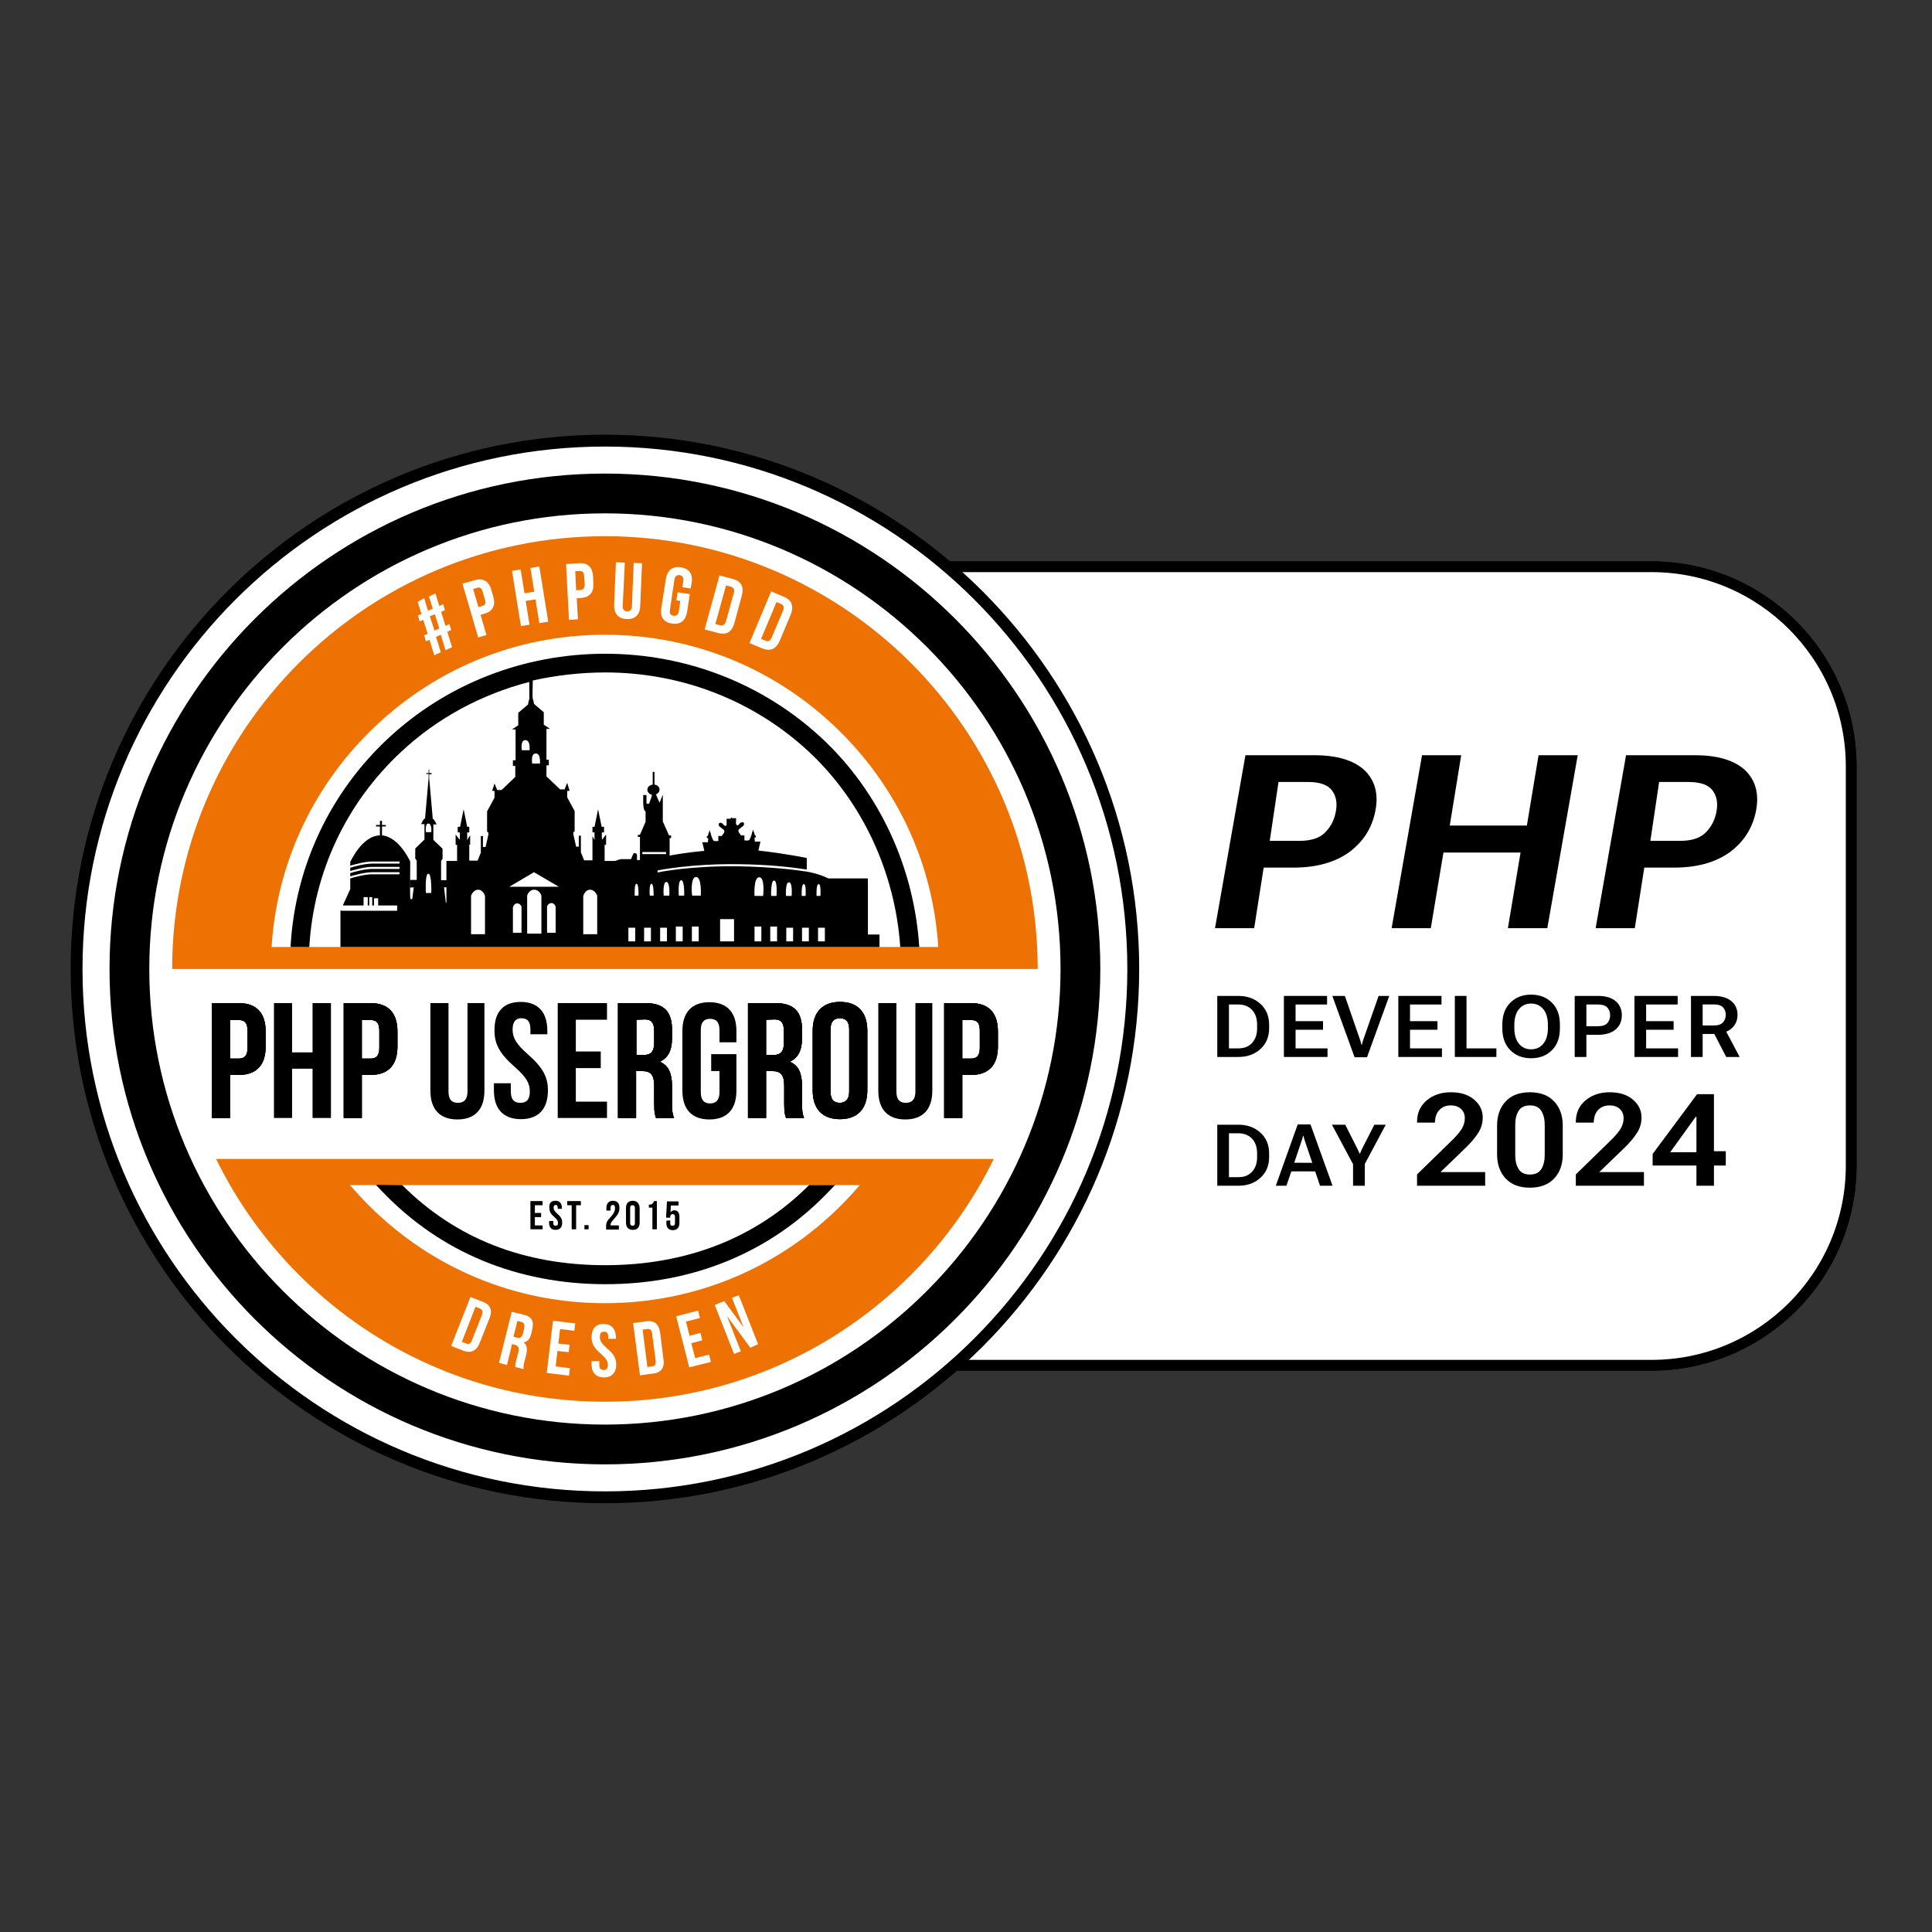<?xml version="1.0" encoding="UTF-8" standalone="no"?>
<!DOCTYPE svg PUBLIC "-//W3C//DTD SVG 1.1//EN" "http://www.w3.org/Graphics/SVG/1.1/DTD/svg11.dtd">
<svg width="100%" height="100%" viewBox="0 0 2250 2250" version="1.1" xmlns="http://www.w3.org/2000/svg" xmlns:xlink="http://www.w3.org/1999/xlink" xml:space="preserve" xmlns:serif="http://www.serif.com/" style="fill-rule:evenodd;clip-rule:evenodd;stroke-linecap:round;stroke-linejoin:round;stroke-miterlimit:1.5;">
    <rect x="0" y="0" width="2250" height="2250" fill="#333333" stroke="none"/>
    <g>
        <g>
            <path d="M2155.87,892.521C2155.87,764.213 2051.7,660.043 1923.39,660.043L516.487,660.043C388.178,660.043 284.008,764.213 284.008,892.521L284.008,1357.48C284.008,1485.79 388.178,1589.96 516.487,1589.96L1923.39,1589.96C2051.7,1589.96 2155.87,1485.79 2155.87,1357.48L2155.87,892.521Z" style="fill:#fff;stroke:#000;stroke-width:12.5px;"/>
            <path d="M2155.87,892.521C2155.87,764.213 2051.7,660.043 1923.39,660.043L516.487,660.043C388.178,660.043 284.008,764.213 284.008,892.521L284.008,1357.48C284.008,1485.79 388.178,1589.96 516.487,1589.96L1923.39,1589.96C2051.7,1589.96 2155.87,1485.79 2155.87,1357.48L2155.87,892.521Z" style="fill:#fff;stroke:#000;stroke-width:12.5px;"/>
        </g>
        <g>
            <circle cx="706.02" cy="1128.65" r="617.105" style="fill:#fff;"/>
            <clipPath id="_clip1">
                <rect id="branding-circle_2018.svg" x="51.158" y="471.669" width="1317.03" height="1306.66"/>
            </clipPath>
            <g clip-path="url(#_clip1)">
                <g id="Ebene_2">
                    <g>
                        <path d="M845.525,723.322L854.513,690.829C855.896,686.335 854.167,684.261 851.056,683.224L845.525,681.841L833.081,726.779L838.612,728.162C841.723,728.853 844.143,727.816 845.525,723.322Z" style="fill:#ee7203;fill-rule:nonzero;"/>
                        <path d="M561.724,705.693C564.835,704.656 566.218,702.927 564.835,698.433L562.07,689.1C560.687,684.606 558.613,683.569 555.502,684.606L551.008,685.989L557.23,707.075L561.724,705.693Z" style="fill:#ee7203;fill-rule:nonzero;"/>
                        <path d="M898.76,742.335L911.896,711.224C913.624,707.075 912.587,704.656 909.476,703.273L904.291,701.199L886.315,744.063L891.501,746.137C894.266,747.52 896.686,746.828 898.76,742.335Z" style="fill:#ee7203;fill-rule:nonzero;"/>
                        <path d="M676.143,687.026C679.254,686.68 680.983,685.298 680.983,680.458L680.291,670.779C679.946,666.285 678.217,664.903 675.106,664.903L669.921,665.248L670.958,687.372L676.143,687.026Z" style="fill:#ee7203;fill-rule:nonzero;"/>
                        <path d="M704.489,624.458C426.218,624.458 200.49,850.186 200.49,1128.46L1208.49,1128.46C1208.49,850.186 982.76,624.458 704.489,624.458ZM898.068,688.754L912.933,694.977C922.266,698.779 924.686,706.038 920.883,715.717L908.093,746.137C903.945,755.816 897.377,758.927 887.698,755.125L872.834,748.902L898.068,688.754ZM837.921,670.088L853.476,674.236C863.501,677.001 866.612,683.569 863.846,693.94L855.204,725.742C852.439,735.767 846.217,739.915 836.192,737.149L820.637,733.001L837.921,670.088ZM770.168,708.112L775.353,674.582C777.081,664.211 782.958,659.026 792.982,660.755C803.007,662.137 807.155,669.051 805.427,679.076L804.39,685.298L794.711,683.915L795.748,677.001C796.439,672.508 794.711,670.434 791.6,669.742C788.489,669.397 786.069,670.779 785.377,675.273L780.192,710.187C779.501,714.68 781.229,716.754 784.34,717.1C787.452,717.446 789.871,716.409 790.563,711.569L792.291,699.816L787.797,699.125L789.18,689.792L803.353,691.866L800.242,712.261C798.513,722.631 792.637,727.816 782.612,726.088C772.933,725.051 768.439,718.137 770.168,708.112ZM717.279,654.878L727.649,655.224L725.23,705.347C724.884,709.841 726.958,711.915 730.415,711.915C733.526,711.915 735.946,710.532 735.946,705.693L738.02,655.569L747.699,655.915L745.625,705.347C745.279,715.717 739.748,721.594 729.723,720.903C719.699,720.557 714.859,714.335 715.205,703.964L717.279,654.878ZM674.415,655.915C684.785,655.224 689.97,660.755 690.662,671.125L691.007,679.421C691.699,689.792 686.859,695.668 676.489,696.359L671.649,696.705L673.032,721.248L662.662,721.94L659.205,656.952L674.415,655.915ZM606.316,663.174L610.81,690.829L622.218,689.1L617.724,661.446L628.094,659.718L638.464,724.014L628.094,725.742L623.6,698.088L612.193,699.816L616.687,727.47L606.662,729.199L596.292,664.903L606.316,663.174ZM553.082,675.619C562.761,672.853 569.329,677.001 572.094,686.68L574.514,694.977C577.279,705.001 574.168,711.915 564.144,714.68L559.65,716.063L566.563,739.569L556.884,742.335L538.563,679.767L553.082,675.619ZM493.971,696.705L498.465,711.224L503.996,708.804L499.502,694.631L507.107,691.174L511.601,705.693L516.094,703.619L518.168,710.532L513.675,712.606L518.86,728.853L523.354,726.779L525.428,733.693L520.934,735.767L526.465,753.742L518.86,757.199L513.329,739.223L507.798,741.643L513.329,759.618L505.724,763.075L500.193,745.1L496.045,746.828L493.971,739.915L498.119,738.186L492.934,721.94L488.786,723.668L486.712,716.754L490.86,715.026L486.366,700.853L493.971,696.705ZM429.329,853.297C502.959,779.668 600.44,739.223 704.489,739.223C808.538,739.223 906.019,779.668 979.648,853.297C1047.06,920.704 1086.81,1008.51 1092.68,1102.88L316.293,1102.88C322.169,1008.51 361.922,920.704 429.329,853.297Z" style="fill:#ee7203;fill-rule:nonzero;"/>
                        <path d="M511.601,731.964L506.415,715.372L500.539,717.791L506.07,734.384L511.601,731.964Z" style="fill:#ee7203;fill-rule:nonzero;"/>
                    </g>
                    <rect x="-1784.39" y="-43.391" width="4977.76" height="3491.35" style="fill:none;"/>
                    <rect x="-1784.39" y="-43.391" width="4977.76" height="3491.35" style="fill:none;"/>
                    <rect x="-1784.39" y="-43.391" width="4977.76" height="3491.35" style="fill:none;"/>
                    <rect x="-1784.39" y="-43.391" width="4977.76" height="3491.35" style="fill:none;"/>
                    <rect x="-1784.39" y="-43.391" width="4977.76" height="3491.35" style="fill:none;"/>
                    <rect x="-1784.39" y="-43.391" width="4977.76" height="3491.35" style="fill:none;"/>
                    <rect x="-1784.39" y="-43.391" width="4977.76" height="3491.35" style="fill:none;"/>
                    <g>
                        <path d="M558.958,1523.91L553.773,1521.84L537.872,1562.63L543.057,1564.7C545.823,1565.74 548.242,1565.05 549.625,1560.9L561.378,1531.17C562.761,1527.37 561.724,1525.3 558.958,1523.91Z" style="fill:#ee7203;fill-rule:nonzero;"/>
                        <path d="M607.008,1539.47L602.514,1538.43L598.02,1556.75L601.823,1557.79C605.279,1558.83 607.699,1557.79 609.082,1552.95L610.464,1547.07C611.156,1542.58 610.464,1540.16 607.008,1539.47Z" style="fill:#ee7203;fill-rule:nonzero;"/>
                        <path d="M759.452,1552.95C758.76,1548.45 757.032,1547.42 753.921,1547.76L748.39,1548.45L753.921,1592.01L759.452,1591.32C762.563,1590.97 763.945,1589.25 763.6,1584.75L759.452,1552.95Z" style="fill:#ee7203;fill-rule:nonzero;"/>
                        <path d="M251.651,1349.69C333.576,1517 505.724,1632.45 704.489,1632.45C903.599,1632.45 1075.4,1517 1157.33,1349.69L251.651,1349.69ZM570.02,1535.32L558.613,1564.01C555.156,1573 548.588,1576.45 539.6,1573L525.428,1567.47L547.897,1510.43L562.07,1515.96C571.403,1519.42 573.823,1526.33 570.02,1535.32ZM619.798,1548.11L618.761,1552.95C617.378,1559.17 614.267,1562.63 609.773,1563.32C613.921,1566.43 614.267,1571.27 612.884,1577.49L610.464,1586.83C609.773,1589.59 609.427,1592.01 609.773,1594.43L600.094,1592.01C600.094,1590.28 599.748,1589.25 601.131,1584.41L603.551,1575.07C604.934,1569.54 603.551,1567.12 599.403,1566.09L596.292,1565.39L590.415,1589.59L581.082,1587.17L595.946,1527.71L610.119,1531.17C619.106,1533.25 622.218,1538.78 619.798,1548.11ZM668.884,1549.84L652.291,1547.76L650.217,1564.7L663.353,1566.09L662.316,1574.73L649.18,1573.34L647.106,1591.32L663.699,1593.39L662.662,1602.04L636.736,1598.92L643.995,1538.09L669.921,1541.2L668.884,1549.84ZM703.452,1604.11C694.119,1604.11 688.933,1598.58 688.933,1588.9L688.933,1585.1L697.921,1585.1L697.921,1589.59C697.921,1594.09 699.995,1595.47 703.106,1595.47C706.217,1595.47 707.946,1593.74 707.946,1589.59C707.946,1585.1 705.872,1581.99 699.649,1576.45C691.353,1569.54 688.933,1564.36 688.933,1557.44C688.933,1547.76 693.427,1541.89 702.76,1541.89C712.094,1541.89 716.933,1547.42 717.279,1557.1L717.279,1559.17L708.291,1559.17L708.291,1556.75C708.291,1552.26 706.563,1550.88 703.452,1550.88C700.341,1550.88 698.612,1552.6 698.612,1557.1C698.612,1561.59 700.686,1564.7 706.909,1570.23C715.205,1577.15 717.625,1582.33 717.625,1589.25C717.625,1598.23 712.785,1604.11 703.452,1604.11ZM760.489,1599.62L745.279,1601.69L737.328,1540.85L752.538,1538.78C762.217,1537.39 767.402,1542.23 768.785,1551.91L772.587,1582.68C774.316,1592.7 770.168,1598.58 760.489,1599.62ZM802.661,1592.36L787.452,1532.9L813.032,1526.33L815.106,1534.97L798.859,1539.12L803.007,1555.72L815.797,1552.26L817.871,1560.9L805.081,1564.36L809.575,1581.64L825.822,1577.49L827.896,1586.13L802.661,1592.36ZM873.871,1569.54L846.562,1532.55L862.809,1573.69L854.859,1576.8L832.39,1519.76L843.451,1515.27L865.92,1545.69L852.439,1511.47L860.39,1508.36L882.859,1565.39L873.871,1569.54ZM979.648,1403.62C906.019,1477.25 808.538,1517.69 704.489,1517.69C600.44,1517.69 502.959,1477.25 429.329,1403.62C421.724,1396.01 414.465,1388.06 407.552,1380.11L1001.43,1380.11C994.513,1388.06 987.253,1396.01 979.648,1403.62Z" style="fill:#ee7203;fill-rule:nonzero;"/>
                    </g>
                    <path d="M942.315,1380.11C879.748,1442.68 798.168,1473.44 704.835,1473.44C610.81,1473.44 530.959,1442.68 468.391,1380.11L437.626,1379.77L445.23,1387.71C512.638,1458.23 602.514,1495.57 705.18,1495.57C807.847,1495.57 897.723,1458.23 965.13,1387.71L972.735,1379.77L970.315,1380.11L942.315,1380.11" style="fill-rule:nonzero;"/>
                    <path d="M622.909,1412.6L630.168,1412.6L630.168,1417.44L622.909,1417.44L622.909,1427.12L631.896,1427.12L631.896,1431.62L617.724,1431.62L617.724,1398.78L631.896,1398.78L631.896,1403.62L622.909,1403.62L622.909,1412.6" style="fill-rule:nonzero;"/>
                    <path d="M646.761,1398.43C651.946,1398.43 654.366,1401.54 654.366,1406.73L654.366,1407.77L649.526,1407.77L649.526,1406.38C649.526,1403.96 648.489,1403.27 647.106,1403.27C645.724,1403.27 644.687,1404.31 644.687,1406.38C644.687,1408.8 645.724,1410.53 649.18,1413.64C653.674,1417.44 654.711,1420.21 654.711,1424.01C654.711,1429.2 651.946,1432.31 647.106,1432.31C641.921,1432.31 639.501,1429.2 639.501,1424.01L639.501,1421.94L644.341,1421.94L644.341,1424.36C644.341,1426.78 645.378,1427.47 647.106,1427.47C648.835,1427.47 649.872,1426.78 649.872,1424.36C649.872,1421.94 648.835,1420.21 645.378,1417.1C640.884,1413.3 639.847,1410.53 639.847,1406.73C639.156,1401.54 641.575,1398.43 646.761,1398.43" style="fill-rule:nonzero;"/>
                    <path d="M660.588,1398.78L676.489,1398.78L676.489,1403.62L670.958,1403.62L670.958,1431.62L665.773,1431.62L665.773,1403.62L660.588,1403.62L660.588,1398.78" style="fill-rule:nonzero;"/>
                    <rect x="680.637" y="1426.78" width="4.839" height="4.839" style="fill-rule:nonzero;"/>
                    <path d="M713.822,1403.27C712.094,1403.27 711.057,1404.31 711.057,1406.38L711.057,1409.84L706.217,1409.84L706.217,1406.73C706.217,1401.54 708.983,1398.43 713.822,1398.43C719.007,1398.43 721.427,1401.54 721.427,1406.73C721.427,1411.22 719.699,1414.68 714.859,1419.86C711.748,1423.32 711.057,1424.7 711.057,1426.43L711.057,1427.12L720.736,1427.12L720.736,1431.96L705.872,1431.96L705.872,1427.81C705.872,1424.01 707.254,1421.25 711.057,1417.44C714.859,1413.3 716.242,1410.53 716.242,1407.07C716.242,1403.96 715.205,1403.27 713.822,1403.27" style="fill-rule:nonzero;"/>
                    <path d="M736.983,1398.43C731.797,1398.43 729.032,1401.54 729.032,1406.73L729.032,1424.01C729.032,1429.2 731.797,1432.31 736.983,1432.31C742.168,1432.31 744.933,1429.2 744.933,1424.01L744.933,1406.73C744.587,1401.54 741.822,1398.43 736.983,1398.43ZM739.402,1424.36C739.402,1426.78 738.365,1427.47 736.637,1427.47C734.908,1427.47 733.871,1426.43 733.871,1424.36L733.871,1406.73C733.871,1404.31 734.908,1403.62 736.637,1403.62C738.365,1403.62 739.402,1404.65 739.402,1406.73L739.402,1424.36Z" style="fill-rule:nonzero;"/>
                    <path d="M755.995,1402.92C760.143,1402.92 760.834,1400.85 761.526,1398.78L764.982,1398.78L764.982,1431.62L759.797,1431.62L759.797,1406.38L755.649,1406.38L755.649,1402.92" style="fill-rule:nonzero;"/>
                    <path d="M780.538,1421.25L780.538,1424.36C780.538,1426.78 781.575,1427.47 783.303,1427.47C785.032,1427.47 786.069,1426.78 786.069,1424.36L786.069,1417.1C786.069,1414.68 785.032,1413.99 783.303,1413.99C781.575,1413.99 780.538,1415.02 780.538,1417.1L780.538,1418.13L775.698,1418.13L776.736,1399.12L790.217,1399.12L790.217,1403.96L781.229,1403.96L780.884,1411.91C781.921,1410.53 783.303,1409.49 785.377,1409.49C789.18,1409.49 791.254,1412.26 791.254,1417.1L791.254,1424.36C791.254,1429.54 788.489,1432.65 783.649,1432.65C778.464,1432.65 776.044,1429.54 776.044,1424.36L776.044,1421.59L780.538,1421.25" style="fill-rule:nonzero;"/>
                    <path d="M704.489,506.237C361.231,506.237 82.269,785.199 82.269,1128.46C82.269,1471.71 361.231,1750.68 704.489,1750.68C1047.75,1750.68 1326.71,1471.71 1326.71,1128.46C1326.71,785.199 1047.75,506.237 704.489,506.237ZM704.489,1736.85C368.49,1736.85 96.096,1464.46 96.096,1128.46C96.096,792.458 368.49,520.064 704.489,520.064C1040.49,520.064 1312.88,792.458 1312.88,1128.46C1312.88,1464.46 1040.49,1736.85 704.489,1736.85Z" style="fill-rule:nonzero;"/>
                    <path d="M704.489,597.841C412.045,597.841 173.873,836.013 173.873,1128.46C173.873,1420.9 412.045,1659.07 704.489,1659.07C996.932,1659.07 1235.1,1420.9 1235.1,1128.46C1235.1,836.013 996.932,597.841 704.489,597.841ZM704.489,1705.39C386.119,1705.39 127.552,1446.48 127.552,1128.46C127.552,810.433 386.119,551.52 704.489,551.52C1022.86,551.52 1281.42,810.087 1281.42,1128.46C1281.42,1446.83 1022.86,1705.39 704.489,1705.39Z" style="fill-rule:nonzero;"/>
                    <path d="M623.946,877.495C630.168,877.495 628.785,889.248 628.785,889.248L619.798,889.248C619.798,889.248 617.724,877.495 623.946,877.495ZM650.909,1032.7L593.181,1032.7C593.872,1032.36 621.872,1015.77 621.872,1015.77C621.872,1015.77 650.217,1032.36 650.909,1032.7ZM647.106,1086.28L637.082,1086.28L637.082,1055.52C637.082,1055.52 638.464,1051.72 642.267,1051.72C646.069,1051.72 647.106,1056.21 647.106,1056.21L647.106,1086.28ZM630.514,1087.32L613.921,1087.32L613.921,1043.07C613.921,1043.07 615.65,1036.16 622.218,1036.16C628.44,1036.16 630.514,1043.07 630.514,1043.07L630.514,1087.32ZM607.353,1086.28L597.329,1086.28L597.329,1056.56C597.329,1056.56 598.711,1052.06 602.168,1052.06C605.971,1052.06 607.353,1055.86 607.353,1055.86L607.353,1086.28ZM611.847,861.939C618.069,861.939 616.687,873.692 616.687,873.692L607.699,873.692C607.699,873.692 605.625,861.939 611.847,861.939ZM679.254,1043.42C679.254,1043.42 681.328,1036.16 687.205,1036.16C693.081,1036.16 695.501,1043.07 695.501,1043.07L695.501,1088.01L679.254,1088.01L679.254,1043.42ZM731.797,1080.41L739.748,1080.41L739.748,1096.31L731.797,1096.31L731.797,1080.41ZM741.131,1029.25C744.242,1029.25 743.55,1043.07 743.55,1043.07L739.057,1043.07C739.402,1043.07 738.365,1029.25 741.131,1029.25ZM748.044,992.26L775.698,992.26L775.698,994.679L748.044,994.679L748.044,992.26ZM761.18,1043.07L756.686,1043.07C756.686,1043.07 755.649,1029.25 758.76,1029.25C761.526,1029.25 761.18,1043.07 761.18,1043.07ZM750.118,1080.41L758.069,1080.41L758.069,1096.31L750.118,1096.31L750.118,1080.41ZM768.785,1080.41L776.736,1080.41L776.736,1096.31L768.785,1096.31L768.785,1080.41ZM776.044,1027.17C780.538,1027.17 779.501,1043.07 779.501,1043.07L772.933,1043.07C772.933,1043.07 771.55,1027.17 776.044,1027.17ZM787.106,1079.03L795.056,1079.03L795.056,1096.31L787.106,1096.31L787.106,1079.03ZM793.328,1025.1C797.476,1025.1 796.785,1043.07 796.785,1043.07L790.563,1043.07C790.563,1043.07 789.18,1025.1 793.328,1025.1ZM810.612,1021.3C817.526,1021.3 816.143,1043.07 816.143,1043.07L806.118,1043.07C805.772,1043.07 803.698,1021.3 810.612,1021.3ZM838.612,1070.38L854.859,1070.38L854.859,1096.31L838.612,1096.31L838.612,1070.38ZM805.772,1079.03L813.723,1079.03L813.723,1096.31L805.772,1096.31L805.772,1079.03ZM878.711,1079.03L886.661,1079.03L886.661,1096.31L878.711,1096.31L878.711,1079.03ZM884.241,1021.64C891.155,1021.64 888.735,1043.42 888.735,1043.42L878.711,1043.42C878.711,1043.42 877.328,1021.64 884.241,1021.64ZM897.031,1079.03L904.982,1079.03L904.982,1096.31L897.031,1096.31L897.031,1079.03ZM901.525,1025.44C905.673,1025.44 904.291,1043.42 904.291,1043.42L898.068,1043.42C898.068,1043.42 897.377,1025.44 901.525,1025.44ZM918.809,1027.52C923.303,1027.52 921.92,1043.42 921.92,1043.42L915.352,1043.42C915.352,1043.42 914.315,1027.52 918.809,1027.52ZM915.698,1080.41L923.649,1080.41L923.649,1096.31L915.698,1096.31L915.698,1080.41ZM936.093,1029.59C939.204,1029.59 938.167,1043.42 938.167,1043.42L933.673,1043.42C933.673,1043.42 932.982,1029.59 936.093,1029.59ZM934.019,1080.41L941.97,1080.41L941.97,1096.31L934.019,1096.31L934.019,1080.41ZM953.377,1029.59C956.488,1029.59 955.451,1043.42 955.451,1043.42L950.957,1043.42C950.957,1043.42 950.266,1029.59 953.377,1029.59ZM952.686,1080.41L960.636,1080.41L960.636,1096.31L952.686,1096.31L952.686,1080.41ZM564.835,1088.01L548.588,1088.01L548.588,1043.07C548.588,1043.07 551.008,1036.16 556.884,1036.16C562.761,1036.16 564.835,1043.42 564.835,1043.42L564.835,1088.01ZM519.897,1051.37L519.205,1051.37L517.131,1033.39L519.897,1033.39L519.897,1051.37ZM502.267,969.099L496.045,969.099C496.045,969.099 494.662,959.075 498.81,959.075C503.304,959.075 502.267,969.099 502.267,969.099ZM502.267,1039.96L496.045,1039.96C496.045,1039.96 494.662,1017.49 498.81,1017.49C502.959,1017.49 502.267,1039.96 502.267,1039.96ZM704.835,783.125C794.019,783.125 878.019,815.964 941.97,875.421C1004.88,934.186 1042.56,1016.8 1048.44,1102.88L1070.56,1102.88C1064.68,1010.58 1024.24,922.087 956.834,859.519C888.735,796.26 799.205,761.347 704.835,761.347C610.119,761.347 520.588,796.26 452.49,859.519C384.391,922.778 343.601,1009.2 338.416,1102.18L338.416,1102.88L360.194,1102.88C365.379,1015.42 403.403,934.877 467.354,875.421C509.527,836.013 560.687,808.705 616.341,794.186C616.341,799.026 616.687,813.89 616.341,814.581C615.65,815.618 614.958,820.458 614.958,820.458L603.551,830.137L603.551,844.655L596.292,849.495L600.44,849.495L600.44,885.445L597.329,885.445L597.329,892.013L600.094,892.013L600.094,904.803L584.193,920.013L579.008,920.013L575.897,912.408L573.131,921.05L575.897,921.05L575.897,929.001L567.255,944.902L567.255,968.754C569.674,968.754 568.637,972.556 568.637,972.556L565.526,986.383L562.415,986.383L562.415,973.593L559.995,973.593L559.995,992.951L556.193,1002.28L546.514,1002.28L546.514,983.618L547.551,983.618L547.551,972.902L546.514,974.284L544.094,978.433L544.094,969.445L546.514,969.445L546.514,962.877L544.094,962.877L539.946,942.482L535.798,962.877L533.033,962.877L533.033,969.445L535.452,969.445C535.798,969.445 535.452,978.087 535.452,978.087L530.613,971.865L530.613,983.963L532.341,983.963L532.341,1002.63L519.897,1002.63L519.897,1025.1L513.675,1025.1L513.675,1002.63L515.403,1000.21L515.403,988.457L504.687,978.087L504.687,960.112L508.489,960.112C508.489,960.112 505.724,953.889 503.996,953.544L499.848,906.532L499.848,901.692L502.613,901.692L502.613,900.309L499.848,900.309L499.848,896.161L499.156,896.161L499.156,900.309L496.391,900.309L496.391,901.346L499.156,901.346L499.156,906.186L495.008,953.198C492.934,953.544 490.514,959.766 490.514,959.766L494.317,959.766L494.317,977.741L483.601,988.112L483.601,999.865L485.329,1002.28L485.329,1024.75L477.724,1024.75L477.724,1033.74L481.872,1033.39L480.144,1046.88C480.144,1046.88 477.724,1048.26 477.724,1045.15C477.378,1042.38 477.724,1011.62 477.724,1011.62L477.724,1003.32C477.724,1003.32 464.934,974.63 444.885,972.902L444.885,962.531L449.379,962.531L449.379,960.803L444.885,960.803L444.885,955.964L442.465,955.964L442.465,960.803L437.971,960.803L437.971,962.531L442.465,962.531L442.465,972.902C421.379,973.247 407.897,1004.01 407.897,1004.01L407.897,1008.16C412.737,1006.78 424.835,1003.32 433.477,1003.32L465.28,1003.32L465.28,1005.74L433.477,1005.74C424.835,1005.74 412.045,1009.2 407.897,1010.58L407.897,1014.38C412.737,1013 424.835,1009.54 433.477,1009.54L465.28,1009.54L465.28,1011.96L433.477,1011.96C424.835,1011.96 412.045,1015.42 407.897,1016.8L407.897,1020.61C412.737,1019.22 424.835,1015.77 433.477,1015.77L465.28,1015.77L465.28,1018.19L433.477,1018.19C424.835,1018.19 412.045,1021.64 407.897,1023.02L407.897,1035.47L399.255,1054.48L423.453,1054.48L423.453,1044.8L428.292,1044.8L428.292,1054.48L430.021,1054.48L430.021,1044.8L433.477,1044.8L433.477,1054.48L435.551,1054.48L435.551,1046.18L440.391,1046.18L440.391,1054.48L462.514,1054.48L462.514,1060.7L397.181,1060.7L397.181,1059.32L396.49,1061.05L396.49,1102.88L1024.24,1102.88L1024.24,1088.36L1010.76,1088.36L1010.76,1023.02L964.784,1023.02C953.031,1017.15 939.55,1015.07 939.55,1015.07C926.414,1013 898.414,1009.54 859.353,1008.85C804.39,1008.16 766.365,1015.77 766.02,1016.11L765.674,1013.69C766.02,1013.69 804.044,1005.74 859.353,1006.43C898.068,1006.78 926.068,1010.58 939.55,1012.65L939.55,999.173C939.55,999.173 911.896,993.642 883.204,990.531L885.624,980.161L879.056,980.161L878.711,975.321C878.711,975.321 879.748,975.667 880.093,974.976C880.439,974.284 880.093,972.902 879.748,972.902C879.402,972.902 879.402,973.247 878.711,971.519C878.365,969.791 878.019,968.754 877.673,968.408C877.328,968.062 877.673,966.68 877.328,966.334C876.982,966.334 876.636,967.371 876.636,967.717C876.636,968.062 875.599,969.791 875.599,970.828C875.599,971.865 873.18,977.741 872.488,978.433C871.797,979.124 866.957,978.778 866.957,978.778L866.957,972.902L863.155,972.902C863.155,972.902 857.97,967.717 860.735,965.642C863.501,963.568 865.92,961.494 865.92,961.494C865.92,961.494 867.303,959.42 865.92,958.038C864.538,956.655 862.118,958.383 861.772,958.729C861.427,959.075 860.044,961.149 859.007,961.149C857.97,961.149 857.624,960.457 857.278,960.112C856.933,959.766 857.278,952.852 857.278,952.852L852.439,952.852L852.439,952.161L851.056,952.161L851.056,953.544L846.217,953.544L846.217,960.803C846.217,961.149 845.525,961.84 844.488,961.84C843.451,961.84 842.414,960.112 841.723,959.42C841.377,959.075 838.958,957.346 837.575,958.729C836.192,960.112 837.575,962.186 837.575,962.186C837.575,962.186 839.995,964.26 842.76,966.334C845.525,968.408 840.34,973.593 840.34,973.593L836.538,973.593L836.538,979.47C836.538,979.47 831.698,979.815 831.007,979.124C830.316,978.433 827.896,972.556 827.896,971.519C827.896,970.482 826.859,968.754 826.859,968.408C826.859,968.062 826.513,966.68 826.167,967.025C825.822,967.025 826.167,968.754 825.822,969.099C825.476,969.445 825.13,970.482 824.785,972.21C824.439,973.939 824.439,973.247 823.748,973.593C823.056,973.939 822.711,974.976 823.402,975.667C823.748,976.359 824.785,976.013 824.785,976.013L824.439,980.852L817.871,980.852L820.291,990.877C801.279,992.605 785.377,995.371 779.847,996.408L779.847,976.013L781.575,976.013L781.575,972.902L779.155,972.902L771.896,956.655L771.896,925.544L768.094,934.877L763.945,925.198C766.365,924.161 768.094,922.087 768.094,919.667C768.094,916.556 765.674,914.136 762.217,913.791L762.217,898.927L760.143,898.927L760.143,913.791C756.686,914.136 753.921,916.556 753.921,919.667C753.921,922.433 755.995,924.852 759.106,925.544L759.106,926.927L755.995,935.914L752.884,935.914L752.884,925.89L749.081,925.89L749.081,933.84C749.081,944.902 751.847,944.902 751.847,944.902L751.847,957.001L745.279,972.21L742.859,972.21L742.859,974.63L745.279,974.63L745.279,1001.59L741.822,1001.59L741.822,996.408C741.822,992.605 738.365,993.642 738.02,993.642C737.674,993.642 734.908,1000.56 734.908,1000.56L723.501,1000.56C721.427,1000.56 716.588,1002.63 716.588,1002.63L704.143,1002.63L704.143,983.963L705.872,983.963L705.872,971.865L701.032,978.087C701.032,978.087 700.686,969.445 701.032,969.445L703.452,969.445L703.452,962.877L700.686,962.877L696.538,942.482L692.39,962.877L689.97,962.877L689.97,969.445L692.39,969.445L692.39,978.087L689.97,973.939L689.97,1001.94L680.291,1001.94L676.489,992.605L676.489,973.247L674.069,973.247L674.069,986.037L670.958,986.037L667.847,972.21C667.847,972.21 666.81,968.408 669.23,968.408L669.23,944.556L660.588,928.655L660.588,921.05L663.353,921.05L660.588,911.717L657.477,919.322L652.291,919.322L636.39,904.112L636.39,891.322L639.156,891.322L639.156,884.754L636.39,884.754L636.39,848.803L640.538,848.803L633.279,843.964L633.279,829.445L621.872,819.766C621.872,819.766 621.18,814.927 620.489,813.89C619.798,813.199 620.489,796.26 620.489,792.458C647.452,786.581 675.798,783.125 704.835,783.125Z" style="fill-rule:nonzero;"/>
                    <path d="M267.898,1187.57L267.898,1232.85L277.922,1232.85C284.49,1232.85 288.293,1229.74 288.293,1220.41L288.293,1200.36C288.293,1190.68 284.49,1187.91 277.922,1187.91L267.898,1187.91L267.898,1187.57ZM309.379,1201.39L309.379,1218.68C309.379,1240.11 299.009,1251.86 277.922,1251.86L267.898,1251.86L267.898,1301.99L246.811,1301.99L246.811,1168.21L277.922,1168.21C299.009,1168.21 309.379,1179.96 309.379,1201.39Z" style="fill-rule:nonzero;"/>
                    <path d="M267.898,1187.57L267.898,1232.85L277.922,1232.85C284.49,1232.85 288.293,1229.74 288.293,1220.41L288.293,1200.36C288.293,1190.68 284.49,1187.91 277.922,1187.91L267.898,1187.91L267.898,1187.57ZM309.379,1201.39L309.379,1218.68C309.379,1240.11 299.009,1251.86 277.922,1251.86L267.898,1251.86L267.898,1301.99L246.811,1301.99L246.811,1168.21L277.922,1168.21C299.009,1168.21 309.379,1179.96 309.379,1201.39Z" style="fill-rule:nonzero;"/>
                    <path d="M267.898,1187.57L267.898,1232.85L277.922,1232.85C284.49,1232.85 288.293,1229.74 288.293,1220.41L288.293,1200.36C288.293,1190.68 284.49,1187.91 277.922,1187.91L267.898,1187.91L267.898,1187.57ZM309.379,1201.39L309.379,1218.68C309.379,1240.11 299.009,1251.86 277.922,1251.86L267.898,1251.86L267.898,1301.99L246.811,1301.99L246.811,1168.21L277.922,1168.21C299.009,1168.21 309.379,1179.96 309.379,1201.39Z" style="fill-rule:nonzero;"/>
                    <path d="M340.144,1301.99L319.058,1301.99L319.058,1168.21L340.144,1168.21L340.144,1225.59L363.996,1225.59L363.996,1168.21L385.428,1168.21L385.428,1301.99L363.996,1301.99L363.996,1244.61L340.144,1244.61L340.144,1301.99" style="fill-rule:nonzero;"/>
                    <path d="M421.379,1187.57L421.379,1232.85L431.403,1232.85C437.971,1232.85 441.774,1229.74 441.774,1220.41L441.774,1200.36C441.774,1190.68 437.971,1187.91 431.403,1187.91L421.379,1187.91L421.379,1187.57ZM462.86,1201.39L462.86,1218.68C462.86,1240.11 452.49,1251.86 431.403,1251.86L421.379,1251.86L421.379,1301.99L400.292,1301.99L400.292,1168.21L431.403,1168.21C452.49,1168.21 462.86,1179.96 462.86,1201.39Z" style="fill-rule:nonzero;"/>
                    <path d="M421.379,1187.57L421.379,1232.85L431.403,1232.85C437.971,1232.85 441.774,1229.74 441.774,1220.41L441.774,1200.36C441.774,1190.68 437.971,1187.91 431.403,1187.91L421.379,1187.91L421.379,1187.57ZM462.86,1201.39L462.86,1218.68C462.86,1240.11 452.49,1251.86 431.403,1251.86L421.379,1251.86L421.379,1301.99L400.292,1301.99L400.292,1168.21L431.403,1168.21C452.49,1168.21 462.86,1179.96 462.86,1201.39Z" style="fill-rule:nonzero;"/>
                    <path d="M421.379,1187.57L421.379,1232.85L431.403,1232.85C437.971,1232.85 441.774,1229.74 441.774,1220.41L441.774,1200.36C441.774,1190.68 437.971,1187.91 431.403,1187.91L421.379,1187.91L421.379,1187.57ZM462.86,1201.39L462.86,1218.68C462.86,1240.11 452.49,1251.86 431.403,1251.86L421.379,1251.86L421.379,1301.99L400.292,1301.99L400.292,1168.21L431.403,1168.21C452.49,1168.21 462.86,1179.96 462.86,1201.39Z" style="fill-rule:nonzero;"/>
                    <path d="M522.317,1168.21L522.317,1271.22C522.317,1280.9 526.465,1284.36 533.378,1284.36C539.946,1284.36 544.44,1280.9 544.44,1271.22L544.44,1168.21L564.144,1168.21L564.144,1270.18C564.144,1291.62 553.428,1303.71 532.687,1303.71C511.946,1303.71 501.23,1291.62 501.23,1270.18L501.23,1168.21L522.317,1168.21" style="fill-rule:nonzero;"/>
                    <path d="M606.316,1166.83C626.711,1166.83 637.427,1178.93 637.427,1200.36L637.427,1204.51L617.724,1204.51L617.724,1198.98C617.724,1189.3 613.921,1185.84 607.353,1185.84C600.785,1185.84 596.983,1189.64 596.983,1198.98C596.983,1208.65 601.131,1215.91 614.958,1228.01C632.588,1243.57 638.119,1254.63 638.119,1269.84C638.119,1291.27 627.403,1303.37 606.662,1303.37C585.921,1303.37 575.205,1291.27 575.205,1269.84L575.205,1261.54L594.909,1261.54L594.909,1271.22C594.909,1280.9 599.057,1284.36 605.971,1284.36C612.884,1284.36 617.032,1280.9 617.032,1271.22C617.032,1261.54 612.884,1254.28 599.057,1242.18C581.428,1226.63 575.897,1215.57 575.897,1200.36C575.551,1178.93 585.921,1166.83 606.316,1166.83" style="fill-rule:nonzero;"/>
                    <path d="M670.612,1224.56L699.649,1224.56L699.649,1243.91L670.612,1243.91L670.612,1282.98L706.909,1282.98L706.909,1301.99L649.526,1301.99L649.526,1168.21L706.909,1168.21L706.909,1187.57L670.612,1187.57L670.612,1224.56" style="fill-rule:nonzero;"/>
                    <path d="M741.131,1187.57L741.131,1228.7L749.427,1228.7C757.378,1228.7 761.871,1225.25 761.871,1214.53L761.871,1201.05C761.871,1191.37 758.76,1187.22 751.155,1187.22L741.131,1187.57ZM763.945,1301.99C762.908,1298.53 761.871,1296.46 761.871,1285.39L761.871,1264.31C761.871,1251.86 757.723,1247.37 748.044,1247.37L740.785,1247.37L740.785,1301.99L719.699,1301.99L719.699,1168.21L751.501,1168.21C773.279,1168.21 782.612,1178.23 782.612,1198.98L782.612,1209.35C782.612,1223.17 778.118,1231.81 768.785,1236.31L768.785,1236.65C779.155,1241.15 782.612,1250.83 782.612,1265L782.612,1285.74C782.612,1292.31 782.958,1297.15 785.032,1301.99L763.945,1301.99Z" style="fill-rule:nonzero;"/>
                    <path d="M741.131,1187.57L741.131,1228.7L749.427,1228.7C757.378,1228.7 761.871,1225.25 761.871,1214.53L761.871,1201.05C761.871,1191.37 758.76,1187.22 751.155,1187.22L741.131,1187.57ZM763.945,1301.99C762.908,1298.53 761.871,1296.46 761.871,1285.39L761.871,1264.31C761.871,1251.86 757.723,1247.37 748.044,1247.37L740.785,1247.37L740.785,1301.99L719.699,1301.99L719.699,1168.21L751.501,1168.21C773.279,1168.21 782.612,1178.23 782.612,1198.98L782.612,1209.35C782.612,1223.17 778.118,1231.81 768.785,1236.31L768.785,1236.65C779.155,1241.15 782.612,1250.83 782.612,1265L782.612,1285.74C782.612,1292.31 782.958,1297.15 785.032,1301.99L763.945,1301.99Z" style="fill-rule:nonzero;"/>
                    <path d="M741.131,1187.57L741.131,1228.7L749.427,1228.7C757.378,1228.7 761.871,1225.25 761.871,1214.53L761.871,1201.05C761.871,1191.37 758.76,1187.22 751.155,1187.22L741.131,1187.57ZM763.945,1301.99C762.908,1298.53 761.871,1296.46 761.871,1285.39L761.871,1264.31C761.871,1251.86 757.723,1247.37 748.044,1247.37L740.785,1247.37L740.785,1301.99L719.699,1301.99L719.699,1168.21L751.501,1168.21C773.279,1168.21 782.612,1178.23 782.612,1198.98L782.612,1209.35C782.612,1223.17 778.118,1231.81 768.785,1236.31L768.785,1236.65C779.155,1241.15 782.612,1250.83 782.612,1265L782.612,1285.74C782.612,1292.31 782.958,1297.15 785.032,1301.99L763.945,1301.99Z" style="fill-rule:nonzero;"/>
                    <path d="M828.242,1227.67L857.624,1227.67L857.624,1270.18C857.624,1291.62 846.908,1303.71 826.167,1303.71C805.427,1303.71 794.711,1291.62 794.711,1270.18L794.711,1200.7C794.711,1179.27 805.427,1167.17 826.167,1167.17C846.908,1167.17 857.624,1179.27 857.624,1200.7L857.624,1213.84L837.921,1213.84L837.921,1199.67C837.921,1189.99 833.772,1186.53 826.859,1186.53C819.945,1186.53 816.143,1190.33 816.143,1199.67L816.143,1271.91C816.143,1281.59 820.291,1285.05 826.859,1285.05C833.427,1285.05 837.921,1281.59 837.921,1271.91L837.921,1247.37L828.242,1247.37L828.242,1227.67" style="fill-rule:nonzero;"/>
                    <path d="M892.192,1187.57L892.192,1228.7L900.488,1228.7C908.439,1228.7 912.933,1225.25 912.933,1214.53L912.933,1201.05C912.933,1191.37 909.822,1187.22 902.217,1187.22L892.192,1187.57ZM915.352,1301.99C914.315,1298.53 913.278,1296.46 913.278,1285.39L913.278,1264.31C913.278,1251.86 909.13,1247.37 899.451,1247.37L892.192,1247.37L892.192,1301.99L871.106,1301.99L871.106,1168.21L902.908,1168.21C924.686,1168.21 934.019,1178.23 934.019,1198.98L934.019,1209.35C934.019,1223.17 929.525,1231.81 920.192,1236.31L920.192,1236.65C930.562,1241.15 934.019,1250.83 934.019,1265L934.019,1285.74C934.019,1292.31 934.365,1297.15 936.439,1301.99L915.352,1301.99Z" style="fill-rule:nonzero;"/>
                    <path d="M892.192,1187.57L892.192,1228.7L900.488,1228.7C908.439,1228.7 912.933,1225.25 912.933,1214.53L912.933,1201.05C912.933,1191.37 909.822,1187.22 902.217,1187.22L892.192,1187.57ZM915.352,1301.99C914.315,1298.53 913.278,1296.46 913.278,1285.39L913.278,1264.31C913.278,1251.86 909.13,1247.37 899.451,1247.37L892.192,1247.37L892.192,1301.99L871.106,1301.99L871.106,1168.21L902.908,1168.21C924.686,1168.21 934.019,1178.23 934.019,1198.98L934.019,1209.35C934.019,1223.17 929.525,1231.81 920.192,1236.31L920.192,1236.65C930.562,1241.15 934.019,1250.83 934.019,1265L934.019,1285.74C934.019,1292.31 934.365,1297.15 936.439,1301.99L915.352,1301.99Z" style="fill-rule:nonzero;"/>
                    <path d="M892.192,1187.57L892.192,1228.7L900.488,1228.7C908.439,1228.7 912.933,1225.25 912.933,1214.53L912.933,1201.05C912.933,1191.37 909.822,1187.22 902.217,1187.22L892.192,1187.57ZM915.352,1301.99C914.315,1298.53 913.278,1296.46 913.278,1285.39L913.278,1264.31C913.278,1251.86 909.13,1247.37 899.451,1247.37L892.192,1247.37L892.192,1301.99L871.106,1301.99L871.106,1168.21L902.908,1168.21C924.686,1168.21 934.019,1178.23 934.019,1198.98L934.019,1209.35C934.019,1223.17 929.525,1231.81 920.192,1236.31L920.192,1236.65C930.562,1241.15 934.019,1250.83 934.019,1265L934.019,1285.74C934.019,1292.31 934.365,1297.15 936.439,1301.99L915.352,1301.99Z" style="fill-rule:nonzero;"/>
                    <path d="M967.204,1271.22C967.204,1280.9 971.352,1284.36 977.92,1284.36C984.488,1284.36 988.982,1280.56 988.982,1271.22L988.982,1198.98C988.982,1189.3 984.834,1185.84 977.92,1185.84C971.352,1185.84 967.204,1189.64 967.204,1198.98L967.204,1271.22ZM946.463,1200.36C946.463,1178.93 957.871,1166.83 978.266,1166.83C999.006,1166.83 1010.07,1178.93 1010.07,1200.36L1010.07,1269.84C1010.07,1291.27 998.661,1303.37 978.266,1303.37C957.525,1303.37 946.463,1291.27 946.463,1269.84L946.463,1200.36Z" style="fill-rule:nonzero;"/>
                    <path d="M967.204,1271.22C967.204,1280.9 971.352,1284.36 977.92,1284.36C984.488,1284.36 988.982,1280.56 988.982,1271.22L988.982,1198.98C988.982,1189.3 984.834,1185.84 977.92,1185.84C971.352,1185.84 967.204,1189.64 967.204,1198.98L967.204,1271.22ZM946.463,1200.36C946.463,1178.93 957.871,1166.83 978.266,1166.83C999.006,1166.83 1010.07,1178.93 1010.07,1200.36L1010.07,1269.84C1010.07,1291.27 998.661,1303.37 978.266,1303.37C957.525,1303.37 946.463,1291.27 946.463,1269.84L946.463,1200.36Z" style="fill-rule:nonzero;"/>
                    <path d="M967.204,1271.22C967.204,1280.9 971.352,1284.36 977.92,1284.36C984.488,1284.36 988.982,1280.56 988.982,1271.22L988.982,1198.98C988.982,1189.3 984.834,1185.84 977.92,1185.84C971.352,1185.84 967.204,1189.64 967.204,1198.98L967.204,1271.22ZM946.463,1200.36C946.463,1178.93 957.871,1166.83 978.266,1166.83C999.006,1166.83 1010.07,1178.93 1010.07,1200.36L1010.07,1269.84C1010.07,1291.27 998.661,1303.37 978.266,1303.37C957.525,1303.37 946.463,1291.27 946.463,1269.84L946.463,1200.36Z" style="fill-rule:nonzero;"/>
                    <path d="M1043.94,1168.21L1043.94,1271.22C1043.94,1280.9 1048.09,1284.36 1055.01,1284.36C1061.57,1284.36 1066.07,1280.9 1066.07,1271.22L1066.07,1168.21L1085.77,1168.21L1085.77,1270.18C1085.77,1291.62 1075.06,1303.71 1054.32,1303.71C1033.57,1303.71 1022.86,1291.62 1022.86,1270.18L1022.86,1168.21L1043.94,1168.21" style="fill-rule:nonzero;"/>
                    <path d="M1120.68,1187.57L1120.68,1232.85L1130.71,1232.85C1137.28,1232.85 1141.08,1229.74 1141.08,1220.41L1141.08,1200.36C1141.08,1190.68 1137.62,1187.91 1130.71,1187.91L1120.68,1187.91L1120.68,1187.57ZM1162.17,1201.39L1162.17,1218.68C1162.17,1240.11 1151.8,1251.86 1130.71,1251.86L1120.68,1251.86L1120.68,1301.99L1099.6,1301.99L1099.6,1168.21L1130.71,1168.21C1151.8,1168.21 1162.17,1179.96 1162.17,1201.39Z" style="fill-rule:nonzero;"/>
                    <path d="M1120.68,1187.57L1120.68,1232.85L1130.71,1232.85C1137.28,1232.85 1141.08,1229.74 1141.08,1220.41L1141.08,1200.36C1141.08,1190.68 1137.62,1187.91 1130.71,1187.91L1120.68,1187.91L1120.68,1187.57ZM1162.17,1201.39L1162.17,1218.68C1162.17,1240.11 1151.8,1251.86 1130.71,1251.86L1120.68,1251.86L1120.68,1301.99L1099.6,1301.99L1099.6,1168.21L1130.71,1168.21C1151.8,1168.21 1162.17,1179.96 1162.17,1201.39Z" style="fill-rule:nonzero;"/>
                    <path d="M1120.68,1187.57L1120.68,1232.85L1130.71,1232.85C1137.28,1232.85 1141.08,1229.74 1141.08,1220.41L1141.08,1200.36C1141.08,1190.68 1137.62,1187.91 1130.71,1187.91L1120.68,1187.91L1120.68,1187.57ZM1162.17,1201.39L1162.17,1218.68C1162.17,1240.11 1151.8,1251.86 1130.71,1251.86L1120.68,1251.86L1120.68,1301.99L1099.6,1301.99L1099.6,1168.21L1130.71,1168.21C1151.8,1168.21 1162.17,1179.96 1162.17,1201.39Z" style="fill-rule:nonzero;"/>
                </g>
            </g>
        </g>
    </g>
    <g transform="matrix(2.083,0,0,2.083,1223.7,-742.909)">
        <g transform="matrix(136,0,0,136,89.121,875.596)">
            <path d="M0.02,-0L0.181,-0L0.22,-0.249L0.342,-0.249C0.436,-0.249 0.512,-0.27 0.571,-0.312C0.629,-0.355 0.665,-0.411 0.679,-0.481C0.693,-0.551 0.678,-0.607 0.635,-0.649C0.591,-0.69 0.522,-0.711 0.428,-0.711L0.145,-0.711L0.02,-0ZM0.245,-0.359L0.281,-0.601L0.403,-0.601C0.451,-0.601 0.484,-0.589 0.501,-0.566C0.518,-0.543 0.523,-0.515 0.517,-0.481C0.511,-0.447 0.497,-0.418 0.474,-0.395C0.452,-0.371 0.416,-0.359 0.367,-0.359L0.245,-0.359Z" style="fill-rule:nonzero;"/>
        </g>
        <g transform="matrix(136,0,0,136,187.864,875.596)">
            <path d="M0.02,-0L0.181,-0L0.233,-0.311L0.55,-0.311L0.498,-0L0.66,-0L0.785,-0.711L0.624,-0.711L0.576,-0.422L0.259,-0.422L0.306,-0.711L0.145,-0.711L0.02,-0Z" style="fill-rule:nonzero;"/>
        </g>
        <g transform="matrix(136,0,0,136,301.925,875.596)">
            <path d="M0.02,-0L0.181,-0L0.22,-0.249L0.342,-0.249C0.436,-0.249 0.512,-0.27 0.571,-0.312C0.629,-0.355 0.665,-0.411 0.679,-0.481C0.693,-0.551 0.678,-0.607 0.635,-0.649C0.591,-0.69 0.522,-0.711 0.428,-0.711L0.145,-0.711L0.02,-0ZM0.245,-0.359L0.281,-0.601L0.403,-0.601C0.451,-0.601 0.484,-0.589 0.501,-0.566C0.518,-0.543 0.523,-0.515 0.517,-0.481C0.511,-0.447 0.497,-0.418 0.474,-0.395C0.452,-0.371 0.416,-0.359 0.367,-0.359L0.245,-0.359Z" style="fill-rule:nonzero;"/>
        </g>
        <g transform="matrix(48,0,0,48,89.121,947.596)">
            <path d="M0.083,-0L0.329,-0C0.431,-0 0.516,-0.03 0.584,-0.091C0.652,-0.152 0.687,-0.233 0.687,-0.335L0.687,-0.375C0.687,-0.478 0.652,-0.559 0.584,-0.62C0.516,-0.681 0.431,-0.711 0.329,-0.711L0.083,-0.711L0.083,-0ZM0.219,-0.1L0.219,-0.611L0.329,-0.611C0.395,-0.611 0.448,-0.59 0.487,-0.549C0.527,-0.507 0.547,-0.449 0.547,-0.375L0.547,-0.335C0.547,-0.262 0.527,-0.204 0.487,-0.162C0.448,-0.12 0.395,-0.1 0.329,-0.1L0.219,-0.1Z" style="fill-rule:nonzero;"/>
        </g>
        <g transform="matrix(48,0,0,48,126.366,947.596)">
            <path d="M0.083,-0L0.591,-0L0.591,-0.1L0.219,-0.1L0.219,-0.317L0.539,-0.317L0.539,-0.417L0.219,-0.417L0.219,-0.611L0.586,-0.611L0.586,-0.711L0.083,-0.711L0.083,-0Z" style="fill-rule:nonzero;"/>
        </g>
        <g transform="matrix(48,0,0,48,157.963,947.596)">
            <path d="M-0.011,-0.711L0.248,0.003L0.393,0.003L0.652,-0.711L0.528,-0.711L0.353,-0.211C0.348,-0.199 0.345,-0.188 0.342,-0.176C0.338,-0.165 0.335,-0.153 0.333,-0.141L0.328,-0.141C0.326,-0.153 0.323,-0.165 0.319,-0.176C0.316,-0.188 0.313,-0.199 0.308,-0.211L0.135,-0.711L-0.011,-0.711Z" style="fill-rule:nonzero;"/>
        </g>
        <g transform="matrix(48,0,0,48,190.345,947.596)">
            <path d="M0.083,-0L0.591,-0L0.591,-0.1L0.219,-0.1L0.219,-0.317L0.539,-0.317L0.539,-0.417L0.219,-0.417L0.219,-0.611L0.586,-0.611L0.586,-0.711L0.083,-0.711L0.083,-0Z" style="fill-rule:nonzero;"/>
        </g>
        <g transform="matrix(48,0,0,48,221.941,947.596)">
            <path d="M0.083,-0L0.567,-0L0.567,-0.1L0.219,-0.1L0.219,-0.711L0.083,-0.711L0.083,-0Z" style="fill-rule:nonzero;"/>
        </g>
        <g transform="matrix(48,0,0,48,249.823,947.596)">
            <path d="M0.055,-0.335C0.055,-0.225 0.087,-0.139 0.149,-0.078C0.211,-0.016 0.292,0.015 0.39,0.015C0.489,0.015 0.57,-0.016 0.632,-0.078C0.695,-0.139 0.726,-0.225 0.726,-0.335L0.726,-0.375C0.726,-0.486 0.695,-0.572 0.632,-0.633C0.57,-0.695 0.489,-0.726 0.39,-0.726C0.292,-0.726 0.211,-0.695 0.149,-0.633C0.087,-0.572 0.055,-0.486 0.055,-0.375L0.055,-0.335ZM0.195,-0.335L0.195,-0.375C0.195,-0.452 0.213,-0.513 0.248,-0.556C0.283,-0.6 0.331,-0.622 0.39,-0.622C0.45,-0.622 0.497,-0.6 0.533,-0.556C0.568,-0.513 0.586,-0.452 0.586,-0.375L0.586,-0.335C0.586,-0.259 0.568,-0.198 0.533,-0.155C0.498,-0.111 0.45,-0.089 0.39,-0.089C0.331,-0.089 0.284,-0.111 0.248,-0.155C0.213,-0.198 0.195,-0.259 0.195,-0.335Z" style="fill-rule:nonzero;"/>
        </g>
        <g transform="matrix(48,0,0,48,288.955,947.596)">
            <path d="M0.083,-0L0.219,-0L0.219,-0.258L0.353,-0.258C0.443,-0.258 0.512,-0.279 0.56,-0.321C0.608,-0.362 0.632,-0.417 0.632,-0.486C0.632,-0.554 0.608,-0.609 0.56,-0.65C0.512,-0.691 0.443,-0.711 0.353,-0.711L0.083,-0.711L0.083,-0ZM0.219,-0.358L0.219,-0.611L0.352,-0.611C0.405,-0.611 0.442,-0.599 0.464,-0.575C0.485,-0.551 0.496,-0.521 0.496,-0.486C0.496,-0.45 0.485,-0.42 0.464,-0.395C0.442,-0.37 0.405,-0.358 0.353,-0.358L0.219,-0.358Z" style="fill-rule:nonzero;"/>
        </g>
        <g transform="matrix(48,0,0,48,322.369,947.596)">
            <path d="M0.083,-0L0.591,-0L0.591,-0.1L0.219,-0.1L0.219,-0.317L0.539,-0.317L0.539,-0.417L0.219,-0.417L0.219,-0.611L0.586,-0.611L0.586,-0.711L0.083,-0.711L0.083,-0Z" style="fill-rule:nonzero;"/>
        </g>
        <g transform="matrix(48,0,0,48,353.966,947.596)">
            <path d="M0.083,-0L0.219,-0L0.219,-0.268L0.347,-0.268C0.436,-0.268 0.505,-0.289 0.553,-0.33C0.601,-0.371 0.625,-0.424 0.625,-0.491C0.625,-0.558 0.601,-0.611 0.553,-0.651C0.504,-0.691 0.436,-0.711 0.347,-0.711L0.083,-0.711L0.083,-0ZM0.219,-0.367L0.219,-0.612L0.348,-0.612C0.4,-0.612 0.437,-0.6 0.457,-0.577C0.478,-0.554 0.488,-0.525 0.488,-0.491C0.488,-0.457 0.478,-0.428 0.457,-0.404C0.436,-0.379 0.4,-0.367 0.348,-0.367L0.219,-0.367ZM0.493,-0L0.65,-0L0.473,-0.334L0.324,-0.328L0.493,-0Z" style="fill-rule:nonzero;"/>
        </g>
        <g transform="matrix(48,0,0,48,89.121,1019.6)">
            <path d="M0.083,-0L0.329,-0C0.431,-0 0.516,-0.03 0.584,-0.091C0.652,-0.152 0.687,-0.233 0.687,-0.335L0.687,-0.375C0.687,-0.478 0.652,-0.559 0.584,-0.62C0.516,-0.681 0.431,-0.711 0.329,-0.711L0.083,-0.711L0.083,-0ZM0.219,-0.1L0.219,-0.611L0.329,-0.611C0.395,-0.611 0.448,-0.59 0.487,-0.549C0.527,-0.507 0.547,-0.449 0.547,-0.375L0.547,-0.335C0.547,-0.262 0.527,-0.204 0.487,-0.162C0.448,-0.12 0.395,-0.1 0.329,-0.1L0.219,-0.1Z" style="fill-rule:nonzero;"/>
        </g>
        <g transform="matrix(48,0,0,48,125.874,1019.6)">
            <path d="M-0.001,-0L0.123,-0L0.296,-0.512C0.3,-0.524 0.304,-0.536 0.307,-0.547C0.311,-0.558 0.314,-0.569 0.316,-0.581L0.321,-0.581C0.324,-0.569 0.327,-0.558 0.33,-0.547C0.333,-0.536 0.337,-0.524 0.341,-0.512L0.514,-0L0.66,-0L0.403,-0.714L0.254,-0.714L-0.001,-0ZM0.119,-0.168L0.529,-0.167L0.493,-0.267L0.155,-0.268L0.119,-0.168Z" style="fill-rule:nonzero;"/>
        </g>
        <g transform="matrix(48,0,0,48,156.92,1019.6)">
            <path d="M0.252,-0L0.389,-0L0.389,-0.254L0.633,-0.711L0.5,-0.711L0.359,-0.434C0.354,-0.424 0.349,-0.414 0.345,-0.404C0.341,-0.394 0.337,-0.384 0.333,-0.375L0.328,-0.375C0.324,-0.384 0.32,-0.394 0.315,-0.404C0.311,-0.414 0.306,-0.424 0.301,-0.434L0.161,-0.711L0.006,-0.711L0.252,-0.251L0.252,-0Z" style="fill-rule:nonzero;"/>
        </g>
        <g transform="matrix(72,0,0,72,202.559,1019.6)">
            <path d="M0.031,-0L0.56,-0L0.56,-0.106L0.213,-0.106L0.41,-0.296C0.45,-0.335 0.482,-0.373 0.505,-0.409C0.529,-0.445 0.541,-0.486 0.541,-0.53C0.541,-0.585 0.519,-0.631 0.474,-0.669C0.43,-0.707 0.369,-0.726 0.293,-0.726C0.218,-0.726 0.155,-0.704 0.105,-0.662C0.055,-0.619 0.031,-0.564 0.031,-0.495L0.031,-0.49L0.17,-0.49L0.17,-0.495C0.172,-0.537 0.184,-0.569 0.207,-0.591C0.229,-0.613 0.258,-0.624 0.292,-0.624C0.326,-0.624 0.353,-0.615 0.373,-0.596C0.392,-0.578 0.402,-0.554 0.402,-0.525C0.402,-0.497 0.395,-0.471 0.38,-0.445C0.365,-0.42 0.342,-0.392 0.312,-0.362L0.031,-0.088L0.031,-0Z" style="fill-rule:nonzero;"/>
        </g>
        <g transform="matrix(72,0,0,72,246.948,1019.6)">
            <path d="M0.036,-0.244C0.036,-0.167 0.058,-0.104 0.102,-0.057C0.146,-0.009 0.209,0.015 0.291,0.015C0.372,0.015 0.435,-0.009 0.48,-0.057C0.524,-0.104 0.546,-0.167 0.546,-0.244L0.546,-0.467C0.546,-0.544 0.524,-0.607 0.48,-0.654C0.435,-0.702 0.372,-0.726 0.291,-0.726C0.209,-0.726 0.146,-0.702 0.102,-0.654C0.058,-0.607 0.036,-0.544 0.036,-0.467L0.036,-0.244ZM0.177,-0.239L0.177,-0.472C0.177,-0.516 0.185,-0.552 0.203,-0.581C0.22,-0.609 0.249,-0.624 0.291,-0.624C0.333,-0.624 0.362,-0.609 0.38,-0.581C0.397,-0.552 0.406,-0.516 0.406,-0.472L0.406,-0.239C0.406,-0.195 0.397,-0.159 0.38,-0.13C0.362,-0.102 0.333,-0.087 0.291,-0.087C0.249,-0.087 0.22,-0.102 0.203,-0.13C0.185,-0.159 0.177,-0.195 0.177,-0.239Z" style="fill-rule:nonzero;"/>
        </g>
        <g transform="matrix(72,0,0,72,291.337,1019.6)">
            <path d="M0.031,-0L0.56,-0L0.56,-0.106L0.213,-0.106L0.41,-0.296C0.45,-0.335 0.482,-0.373 0.505,-0.409C0.529,-0.445 0.541,-0.486 0.541,-0.53C0.541,-0.585 0.519,-0.631 0.474,-0.669C0.43,-0.707 0.369,-0.726 0.293,-0.726C0.218,-0.726 0.155,-0.704 0.105,-0.662C0.055,-0.619 0.031,-0.564 0.031,-0.495L0.031,-0.49L0.17,-0.49L0.17,-0.495C0.172,-0.537 0.184,-0.569 0.207,-0.591C0.229,-0.613 0.258,-0.624 0.292,-0.624C0.326,-0.624 0.353,-0.615 0.373,-0.596C0.392,-0.578 0.402,-0.554 0.402,-0.525C0.402,-0.497 0.395,-0.471 0.38,-0.445C0.365,-0.42 0.342,-0.392 0.312,-0.362L0.031,-0.088L0.031,-0Z" style="fill-rule:nonzero;"/>
        </g>
        <g transform="matrix(72,0,0,72,335.727,1019.6)">
            <path d="M0.351,-0L0.487,-0L0.487,-0.711L0.356,-0.711L0.011,-0.247L0.011,-0.157L0.579,-0.157L0.579,-0.268L0.414,-0.268L0.377,-0.26L0.147,-0.26L0.345,-0.535L0.351,-0.535L0.351,-0Z" style="fill-rule:nonzero;"/>
        </g>
    </g>
</svg>
